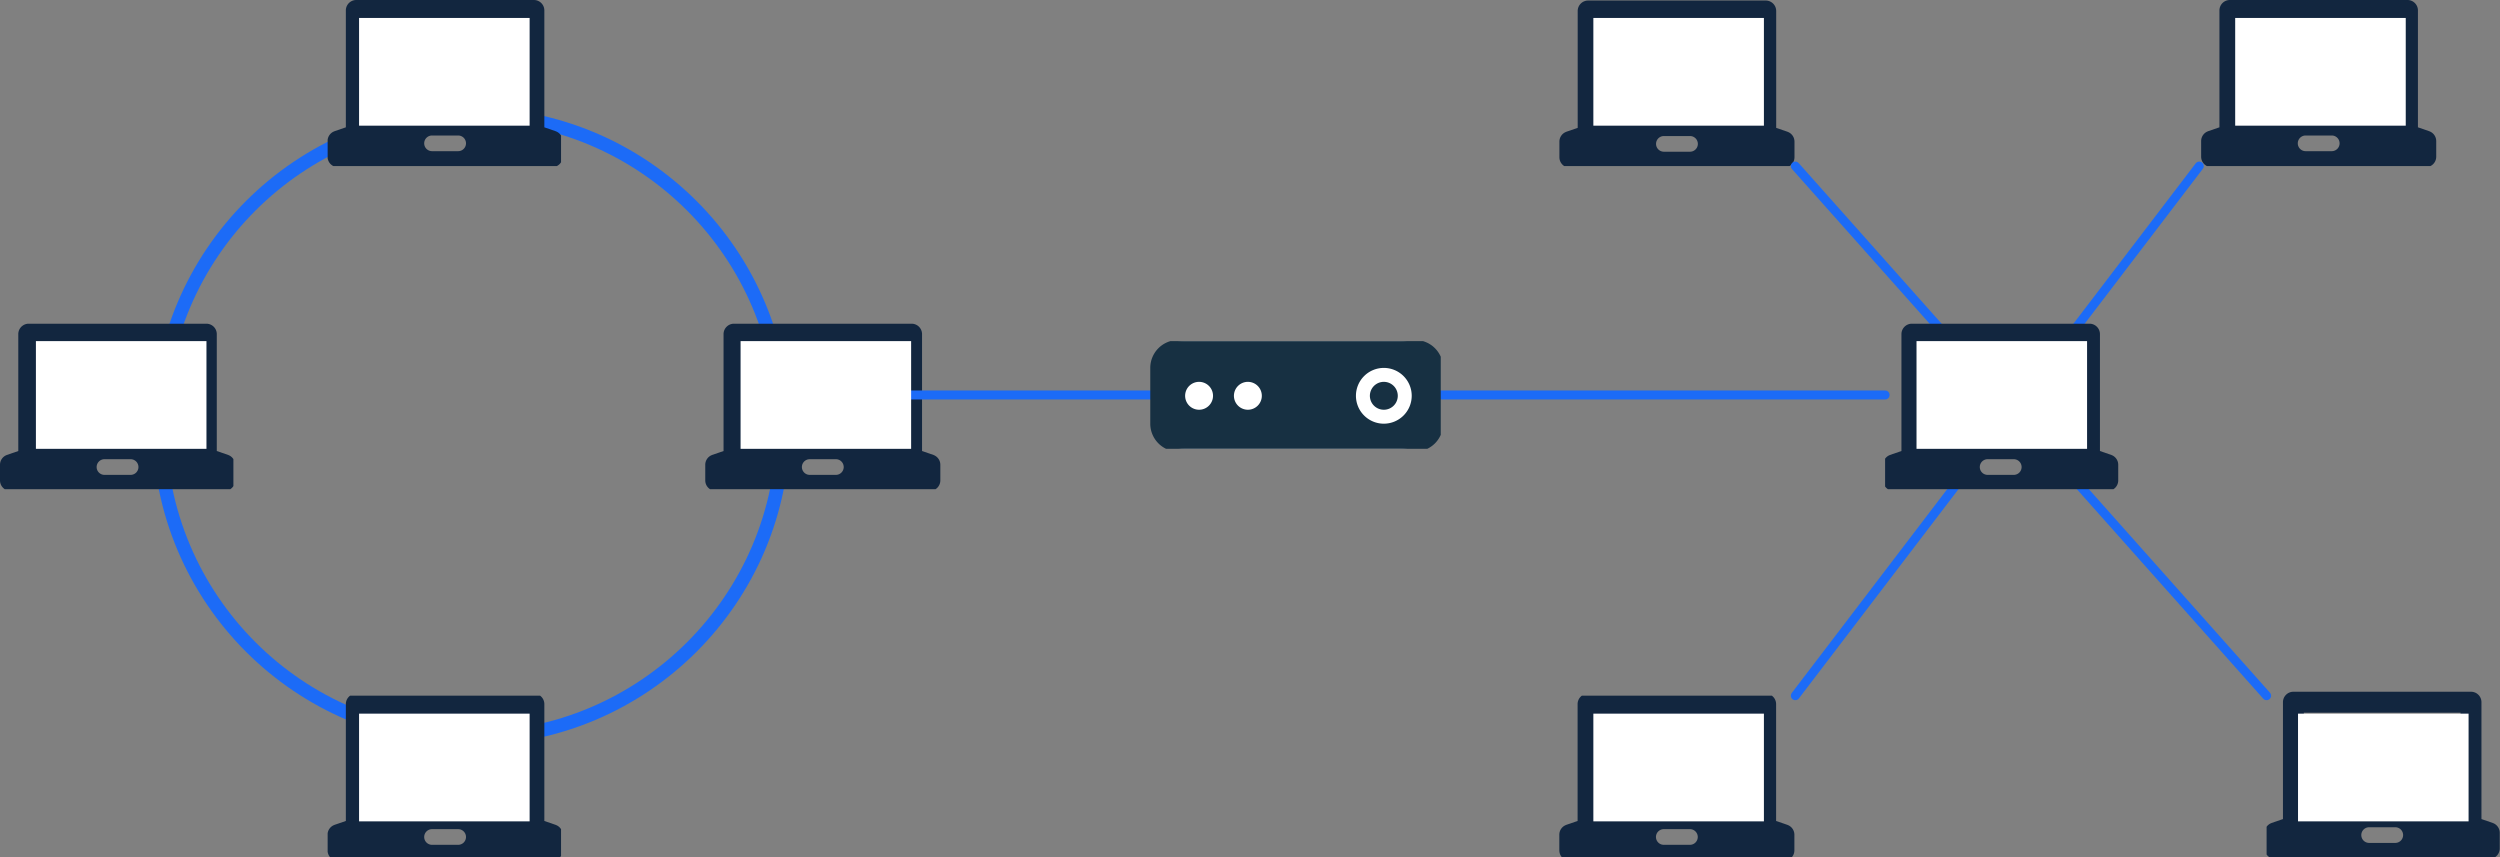 <svg xmlns="http://www.w3.org/2000/svg" xmlns:xlink="http://www.w3.org/1999/xlink" width="557" height="191" viewBox="0 0 557 191">
  <rect x="0" y="0" width="557" height="191" fill="#808080" stroke="none"/>
  <defs>
    <clipPath id="clip-path">
      <rect id="Rectángulo_36833" data-name="Rectángulo 36833" width="53" height="37" transform="translate(-0.416)" fill="#12263f"/>
    </clipPath>
    <clipPath id="clip-path-2">
      <rect id="Rectángulo_36833-2" data-name="Rectángulo 36833" width="53" height="37" transform="translate(-0.436 -0.121)" fill="#12263f"/>
    </clipPath>
    <clipPath id="clip-path-3">
      <rect id="Rectángulo_36833-3" data-name="Rectángulo 36833" width="52" height="37" transform="translate(0.432 -0.121)" fill="#12263f"/>
    </clipPath>
    <clipPath id="clip-path-4">
      <rect id="Rectángulo_36833-4" data-name="Rectángulo 36833" width="53" height="36" transform="translate(-0.416 0.454)" fill="#12263f"/>
    </clipPath>
    <clipPath id="clip-path-5">
      <rect id="Rectángulo_36833-5" data-name="Rectángulo 36833" width="52" height="37" transform="translate(0.02)" fill="#12263f"/>
    </clipPath>
    <clipPath id="clip-path-6">
      <rect id="Rectángulo_36833-6" data-name="Rectángulo 36833" width="52" height="37" transform="translate(0 -0.121)" fill="#12263f"/>
    </clipPath>
    <clipPath id="clip-path-7">
      <rect id="Rectángulo_36833-7" data-name="Rectángulo 36833" width="53" height="37" transform="translate(-0.132 -0.121)" fill="#12263f"/>
    </clipPath>
    <clipPath id="clip-path-8">
      <rect id="Rectángulo_36833-8" data-name="Rectángulo 36833" width="52" height="36" transform="translate(0.02 0.454)" fill="#12263f"/>
    </clipPath>
    <clipPath id="clip-path-9">
      <rect id="Rectángulo_36801" data-name="Rectángulo 36801" width="65" height="24" transform="translate(0.14 0.424)" fill="none"/>
    </clipPath>
  </defs>
  <g id="slider11" transform="translate(-810 -8520.871)">
    <g id="Grupo_141748" data-name="Grupo 141748" transform="translate(1300.416 8520.871)">
      <g id="Grupo_130773" data-name="Grupo 130773" clip-path="url(#clip-path)">
        <path id="Trazado_146229" data-name="Trazado 146229" d="M50.835,29.246h.022L48.3,28.368V2.328A2.327,2.327,0,0,0,45.973,0H6.4A2.327,2.327,0,0,0,4.074,2.328v26.04l-2.561.878h.026A2.32,2.32,0,0,0,0,31.427v3.489a2.327,2.327,0,0,0,2.328,2.328H50.046a2.327,2.327,0,0,0,2.328-2.328V31.427a2.32,2.32,0,0,0-1.539-2.181M29.1,33.681H23.277a1.746,1.746,0,0,1,0-3.492H29.1a1.746,1.746,0,0,1,0,3.492m14.548-6.912H8.729V4.655H43.645Z" fill="#12263f"/>
        <path id="Trazado_146230" data-name="Trazado 146230" d="M15.655,15.642H12.164A1.164,1.164,0,0,0,11,16.806V20.3a1.164,1.164,0,0,0,1.164,1.164h3.492A1.164,1.164,0,0,0,16.819,20.3V16.806a1.164,1.164,0,0,0-1.164-1.164M23.8,7.495H20.311a1.164,1.164,0,0,0-1.164,1.164V12.15a1.164,1.164,0,0,0,1.164,1.164H23.8a1.164,1.164,0,0,0,1.164-1.164V8.659A1.164,1.164,0,0,0,23.8,7.495m-8.147,0H12.164A1.164,1.164,0,0,0,11,8.659V12.15a1.164,1.164,0,0,0,1.164,1.164h3.492a1.164,1.164,0,0,0,1.164-1.164V8.659a1.164,1.164,0,0,0-1.164-1.164" transform="translate(1.803 1.228)" fill="#12263f"/>
      </g>
    </g>
    <g id="Grupo_141749" data-name="Grupo 141749" transform="translate(1157.436 8520.992)">
      <g id="Grupo_130773-2" data-name="Grupo 130773" clip-path="url(#clip-path-2)">
        <path id="Trazado_146229-2" data-name="Trazado 146229" d="M50.835,29.246h.022L48.3,28.368V2.328A2.327,2.327,0,0,0,45.973,0H6.4A2.327,2.327,0,0,0,4.074,2.328v26.04l-2.561.878h.026A2.32,2.32,0,0,0,0,31.427v3.489a2.327,2.327,0,0,0,2.328,2.328H50.046a2.327,2.327,0,0,0,2.328-2.328V31.427a2.32,2.32,0,0,0-1.539-2.181M29.1,33.681H23.277a1.746,1.746,0,0,1,0-3.492H29.1a1.746,1.746,0,0,1,0,3.492m14.548-6.912H8.729V4.655H43.645Z" fill="#12263f"/>
        <path id="Trazado_146230-2" data-name="Trazado 146230" d="M15.655,15.642H12.164A1.164,1.164,0,0,0,11,16.806V20.3a1.164,1.164,0,0,0,1.164,1.164h3.492A1.164,1.164,0,0,0,16.819,20.3V16.806a1.164,1.164,0,0,0-1.164-1.164M23.8,7.495H20.311a1.164,1.164,0,0,0-1.164,1.164V12.15a1.164,1.164,0,0,0,1.164,1.164H23.8a1.164,1.164,0,0,0,1.164-1.164V8.659A1.164,1.164,0,0,0,23.8,7.495m-8.147,0H12.164A1.164,1.164,0,0,0,11,8.659V12.15a1.164,1.164,0,0,0,1.164,1.164h3.492a1.164,1.164,0,0,0,1.164-1.164V8.659a1.164,1.164,0,0,0-1.164-1.164" transform="translate(1.803 1.228)" fill="#12263f"/>
      </g>
    </g>
    <g id="Grupo_141750" data-name="Grupo 141750" transform="translate(1314.568 8674.992)">
      <g id="Grupo_130773-3" data-name="Grupo 130773" clip-path="url(#clip-path-3)">
        <path id="Trazado_146229-3" data-name="Trazado 146229" d="M50.835,29.246h.022L48.3,28.368V2.328A2.327,2.327,0,0,0,45.973,0H6.4A2.327,2.327,0,0,0,4.074,2.328v26.04l-2.561.878h.026A2.32,2.32,0,0,0,0,31.427v3.489a2.327,2.327,0,0,0,2.328,2.328H50.046a2.327,2.327,0,0,0,2.328-2.328V31.427a2.32,2.32,0,0,0-1.539-2.181M29.1,33.681H23.277a1.746,1.746,0,0,1,0-3.492H29.1a1.746,1.746,0,0,1,0,3.492m14.548-6.912H8.729V4.655H43.645Z" fill="#12263f"/>
        <path id="Trazado_146230-3" data-name="Trazado 146230" d="M15.655,15.642H12.164A1.164,1.164,0,0,0,11,16.806V20.3a1.164,1.164,0,0,0,1.164,1.164h3.492A1.164,1.164,0,0,0,16.819,20.3V16.806a1.164,1.164,0,0,0-1.164-1.164M23.8,7.495H20.311a1.164,1.164,0,0,0-1.164,1.164V12.15a1.164,1.164,0,0,0,1.164,1.164H23.8a1.164,1.164,0,0,0,1.164-1.164V8.659A1.164,1.164,0,0,0,23.8,7.495m-8.147,0H12.164A1.164,1.164,0,0,0,11,8.659V12.15a1.164,1.164,0,0,0,1.164,1.164h3.492a1.164,1.164,0,0,0,1.164-1.164V8.659a1.164,1.164,0,0,0-1.164-1.164" transform="translate(1.803 1.228)" fill="#12263f"/>
      </g>
    </g>
    <g id="Grupo_141751" data-name="Grupo 141751" transform="translate(1157.416 8675.416)">
      <g id="Grupo_130773-4" data-name="Grupo 130773" clip-path="url(#clip-path-4)">
        <path id="Trazado_146229-4" data-name="Trazado 146229" d="M50.835,29.246h.022L48.3,28.368V2.328A2.327,2.327,0,0,0,45.973,0H6.4A2.327,2.327,0,0,0,4.074,2.328v26.04l-2.561.878h.026A2.32,2.32,0,0,0,0,31.427v3.489a2.327,2.327,0,0,0,2.328,2.328H50.046a2.327,2.327,0,0,0,2.328-2.328V31.427a2.32,2.32,0,0,0-1.539-2.181M29.1,33.681H23.277a1.746,1.746,0,0,1,0-3.492H29.1a1.746,1.746,0,0,1,0,3.492m14.548-6.912H8.729V4.655H43.645Z" fill="#12263f"/>
        <path id="Trazado_146230-4" data-name="Trazado 146230" d="M15.655,15.642H12.164A1.164,1.164,0,0,0,11,16.806V20.3a1.164,1.164,0,0,0,1.164,1.164h3.492A1.164,1.164,0,0,0,16.819,20.3V16.806a1.164,1.164,0,0,0-1.164-1.164M23.8,7.495H20.311a1.164,1.164,0,0,0-1.164,1.164V12.15a1.164,1.164,0,0,0,1.164,1.164H23.8a1.164,1.164,0,0,0,1.164-1.164V8.659A1.164,1.164,0,0,0,23.8,7.495m-8.147,0H12.164A1.164,1.164,0,0,0,11,8.659V12.15a1.164,1.164,0,0,0,1.164,1.164h3.492a1.164,1.164,0,0,0,1.164-1.164V8.659a1.164,1.164,0,0,0-1.164-1.164" transform="translate(1.803 1.228)" fill="#12263f"/>
      </g>
    </g>
    <g id="Elipse_4104" data-name="Elipse 4104" transform="translate(844 8544.871)" fill="none" stroke="#1c6bf7" stroke-width="3">
      <circle cx="71" cy="71" r="71" stroke="none"/>
      <circle cx="71" cy="71" r="69.5" fill="none"/>
    </g>
    <g id="Grupo_141752" data-name="Grupo 141752" transform="translate(882.98 8520.871)">
      <g id="Grupo_130773-5" data-name="Grupo 130773" clip-path="url(#clip-path-5)">
        <path id="Trazado_146229-5" data-name="Trazado 146229" d="M50.835,29.246h.022L48.3,28.368V2.328A2.327,2.327,0,0,0,45.973,0H6.4A2.327,2.327,0,0,0,4.074,2.328v26.04l-2.561.878h.026A2.32,2.32,0,0,0,0,31.427v3.489a2.327,2.327,0,0,0,2.328,2.328H50.046a2.327,2.327,0,0,0,2.328-2.328V31.427a2.32,2.32,0,0,0-1.539-2.181M29.1,33.681H23.277a1.746,1.746,0,0,1,0-3.492H29.1a1.746,1.746,0,0,1,0,3.492m14.548-6.912H8.729V4.655H43.645Z" fill="#12263f"/>
        <path id="Trazado_146230-5" data-name="Trazado 146230" d="M15.655,15.642H12.164A1.164,1.164,0,0,0,11,16.806V20.3a1.164,1.164,0,0,0,1.164,1.164h3.492A1.164,1.164,0,0,0,16.819,20.3V16.806a1.164,1.164,0,0,0-1.164-1.164M23.8,7.495H20.311a1.164,1.164,0,0,0-1.164,1.164V12.15a1.164,1.164,0,0,0,1.164,1.164H23.8a1.164,1.164,0,0,0,1.164-1.164V8.659A1.164,1.164,0,0,0,23.8,7.495m-8.147,0H12.164A1.164,1.164,0,0,0,11,8.659V12.15a1.164,1.164,0,0,0,1.164,1.164h3.492a1.164,1.164,0,0,0,1.164-1.164V8.659a1.164,1.164,0,0,0-1.164-1.164" transform="translate(1.803 1.228)" fill="#12263f"/>
      </g>
    </g>
    <g id="Grupo_141753" data-name="Grupo 141753" transform="translate(810 8592.992)">
      <g id="Grupo_130773-6" data-name="Grupo 130773" clip-path="url(#clip-path-6)">
        <path id="Trazado_146229-6" data-name="Trazado 146229" d="M50.835,29.246h.022L48.3,28.368V2.328A2.327,2.327,0,0,0,45.973,0H6.4A2.327,2.327,0,0,0,4.074,2.328v26.04l-2.561.878h.026A2.32,2.32,0,0,0,0,31.427v3.489a2.327,2.327,0,0,0,2.328,2.328H50.046a2.327,2.327,0,0,0,2.328-2.328V31.427a2.32,2.32,0,0,0-1.539-2.181M29.1,33.681H23.277a1.746,1.746,0,0,1,0-3.492H29.1a1.746,1.746,0,0,1,0,3.492m14.548-6.912H8.729V4.655H43.645Z" fill="#12263f"/>
        <path id="Trazado_146230-6" data-name="Trazado 146230" d="M15.655,15.642H12.164A1.164,1.164,0,0,0,11,16.806V20.3a1.164,1.164,0,0,0,1.164,1.164h3.492A1.164,1.164,0,0,0,16.819,20.3V16.806a1.164,1.164,0,0,0-1.164-1.164M23.8,7.495H20.311a1.164,1.164,0,0,0-1.164,1.164V12.15a1.164,1.164,0,0,0,1.164,1.164H23.8a1.164,1.164,0,0,0,1.164-1.164V8.659A1.164,1.164,0,0,0,23.8,7.495m-8.147,0H12.164A1.164,1.164,0,0,0,11,8.659V12.15a1.164,1.164,0,0,0,1.164,1.164h3.492a1.164,1.164,0,0,0,1.164-1.164V8.659a1.164,1.164,0,0,0-1.164-1.164" transform="translate(1.803 1.228)" fill="#12263f"/>
      </g>
    </g>
    <g id="Grupo_141754" data-name="Grupo 141754" transform="translate(967.132 8592.992)">
      <g id="Grupo_130773-7" data-name="Grupo 130773" clip-path="url(#clip-path-7)">
        <path id="Trazado_146229-7" data-name="Trazado 146229" d="M50.835,29.246h.022L48.3,28.368V2.328A2.327,2.327,0,0,0,45.973,0H6.4A2.327,2.327,0,0,0,4.074,2.328v26.04l-2.561.878h.026A2.32,2.32,0,0,0,0,31.427v3.489a2.327,2.327,0,0,0,2.328,2.328H50.046a2.327,2.327,0,0,0,2.328-2.328V31.427a2.32,2.32,0,0,0-1.539-2.181M29.1,33.681H23.277a1.746,1.746,0,0,1,0-3.492H29.1a1.746,1.746,0,0,1,0,3.492m14.548-6.912H8.729V4.655H43.645Z" fill="#12263f"/>
        <path id="Trazado_146230-7" data-name="Trazado 146230" d="M15.655,15.642H12.164A1.164,1.164,0,0,0,11,16.806V20.3a1.164,1.164,0,0,0,1.164,1.164h3.492A1.164,1.164,0,0,0,16.819,20.3V16.806a1.164,1.164,0,0,0-1.164-1.164M23.8,7.495H20.311a1.164,1.164,0,0,0-1.164,1.164V12.15a1.164,1.164,0,0,0,1.164,1.164H23.8a1.164,1.164,0,0,0,1.164-1.164V8.659A1.164,1.164,0,0,0,23.8,7.495m-8.147,0H12.164A1.164,1.164,0,0,0,11,8.659V12.15a1.164,1.164,0,0,0,1.164,1.164h3.492a1.164,1.164,0,0,0,1.164-1.164V8.659a1.164,1.164,0,0,0-1.164-1.164" transform="translate(1.803 1.228)" fill="#12263f"/>
      </g>
    </g>
    <g id="Grupo_141755" data-name="Grupo 141755" transform="translate(882.98 8675.416)">
      <g id="Grupo_130773-8" data-name="Grupo 130773" clip-path="url(#clip-path-8)">
        <path id="Trazado_146229-8" data-name="Trazado 146229" d="M50.835,29.246h.022L48.3,28.368V2.328A2.327,2.327,0,0,0,45.973,0H6.4A2.327,2.327,0,0,0,4.074,2.328v26.04l-2.561.878h.026A2.32,2.32,0,0,0,0,31.427v3.489a2.327,2.327,0,0,0,2.328,2.328H50.046a2.327,2.327,0,0,0,2.328-2.328V31.427a2.32,2.32,0,0,0-1.539-2.181M29.1,33.681H23.277a1.746,1.746,0,0,1,0-3.492H29.1a1.746,1.746,0,0,1,0,3.492m14.548-6.912H8.729V4.655H43.645Z" fill="#12263f"/>
        <path id="Trazado_146230-8" data-name="Trazado 146230" d="M15.655,15.642H12.164A1.164,1.164,0,0,0,11,16.806V20.3a1.164,1.164,0,0,0,1.164,1.164h3.492A1.164,1.164,0,0,0,16.819,20.3V16.806a1.164,1.164,0,0,0-1.164-1.164M23.8,7.495H20.311a1.164,1.164,0,0,0-1.164,1.164V12.15a1.164,1.164,0,0,0,1.164,1.164H23.8a1.164,1.164,0,0,0,1.164-1.164V8.659A1.164,1.164,0,0,0,23.8,7.495m-8.147,0H12.164A1.164,1.164,0,0,0,11,8.659V12.15a1.164,1.164,0,0,0,1.164,1.164h3.492a1.164,1.164,0,0,0,1.164-1.164V8.659a1.164,1.164,0,0,0-1.164-1.164" transform="translate(1.803 1.228)" fill="#12263f"/>
      </g>
    </g>
    <line id="Línea_270" data-name="Línea 270" y1="118" x2="90" transform="translate(1210 8557.871)" fill="none" stroke="#1c6bf7" stroke-linecap="round" stroke-width="2"/>
    <line id="Línea_271" data-name="Línea 271" x2="105" y2="118" transform="translate(1210 8557.871)" fill="none" stroke="#1c6bf7" stroke-linecap="round" stroke-width="2"/>
    <line id="Línea_272" data-name="Línea 272" x1="217" transform="translate(1013 8608.871)" fill="none" stroke="#1c6bf7" stroke-linecap="round" stroke-width="2"/>
    <rect id="Rectángulo_37341" data-name="Rectángulo 37341" width="62" height="24" rx="7" transform="translate(1067 8596.871)" fill="#fff"/>
    <g id="Grupo_141756" data-name="Grupo 141756" transform="translate(1065.86 8596.447)">
      <g id="Grupo_130759" data-name="Grupo 130759" transform="translate(0 0)" clip-path="url(#clip-path-9)">
        <path id="Trazado_146213" data-name="Trazado 146213" d="M34.607,6a3.107,3.107,0,1,0,3.107,3.107A3.106,3.106,0,0,0,34.607,6" transform="translate(17.851 3.501)" fill="#173042"/>
        <path id="Trazado_146214" data-name="Trazado 146214" d="M59.027,0H6.213A6.214,6.214,0,0,0,0,6.213V18.64a6.214,6.214,0,0,0,6.213,6.213H59.027A6.214,6.214,0,0,0,65.24,18.64V6.213A6.214,6.214,0,0,0,59.027,0M10.873,15.533a3.107,3.107,0,1,1,3.107-3.107,3.107,3.107,0,0,1-3.107,3.107m10.873,0a3.107,3.107,0,1,1,3.107-3.107,3.107,3.107,0,0,1-3.107,3.107m30.29,3.107a6.213,6.213,0,1,1,6.213-6.213,6.22,6.22,0,0,1-6.213,6.213" transform="translate(0.421 0.181)" fill="#173042"/>
      </g>
    </g>
    <g id="Grupo_141757" data-name="Grupo 141757" transform="translate(1229.568 8592.992)">
      <g id="Grupo_130773-9" data-name="Grupo 130773" clip-path="url(#clip-path-3)">
        <path id="Trazado_146229-9" data-name="Trazado 146229" d="M50.835,29.246h.022L48.3,28.368V2.328A2.327,2.327,0,0,0,45.973,0H6.4A2.327,2.327,0,0,0,4.074,2.328v26.04l-2.561.878h.026A2.32,2.32,0,0,0,0,31.427v3.489a2.327,2.327,0,0,0,2.328,2.328H50.046a2.327,2.327,0,0,0,2.328-2.328V31.427a2.32,2.32,0,0,0-1.539-2.181M29.1,33.681H23.277a1.746,1.746,0,0,1,0-3.492H29.1a1.746,1.746,0,0,1,0,3.492m14.548-6.912H8.729V4.655H43.645Z" fill="#12263f"/>
        <path id="Trazado_146230-9" data-name="Trazado 146230" d="M15.655,15.642H12.164A1.164,1.164,0,0,0,11,16.806V20.3a1.164,1.164,0,0,0,1.164,1.164h3.492A1.164,1.164,0,0,0,16.819,20.3V16.806a1.164,1.164,0,0,0-1.164-1.164M23.8,7.495H20.311a1.164,1.164,0,0,0-1.164,1.164V12.15a1.164,1.164,0,0,0,1.164,1.164H23.8a1.164,1.164,0,0,0,1.164-1.164V8.659A1.164,1.164,0,0,0,23.8,7.495m-8.147,0H12.164A1.164,1.164,0,0,0,11,8.659V12.15a1.164,1.164,0,0,0,1.164,1.164h3.492a1.164,1.164,0,0,0,1.164-1.164V8.659a1.164,1.164,0,0,0-1.164-1.164" transform="translate(1.803 1.228)" fill="#12263f"/>
      </g>
    </g>
    <rect id="Rectángulo_37342" data-name="Rectángulo 37342" width="38" height="24" transform="translate(818 8596.871)" fill="#fff"/>
    <rect id="Rectángulo_37343" data-name="Rectángulo 37343" width="38" height="24" transform="translate(890 8524.871)" fill="#fff"/>
    <rect id="Rectángulo_37344" data-name="Rectángulo 37344" width="38" height="24" transform="translate(890 8679.871)" fill="#fff"/>
    <rect id="Rectángulo_37345" data-name="Rectángulo 37345" width="38" height="24" transform="translate(975 8596.871)" fill="#fff"/>
    <rect id="Rectángulo_37346" data-name="Rectángulo 37346" width="38" height="24" transform="translate(1165 8524.871)" fill="#fff"/>
    <rect id="Rectángulo_37347" data-name="Rectángulo 37347" width="38" height="24" transform="translate(1165 8679.871)" fill="#fff"/>
    <rect id="Rectángulo_37348" data-name="Rectángulo 37348" width="38" height="24" transform="translate(1237 8596.871)" fill="#fff"/>
    <rect id="Rectángulo_37349" data-name="Rectángulo 37349" width="38" height="24" transform="translate(1308 8524.871)" fill="#fff"/>
    <rect id="Rectángulo_37350" data-name="Rectángulo 37350" width="38" height="24" transform="translate(1322 8679.871)" fill="#fff"/>
  </g>
</svg>
